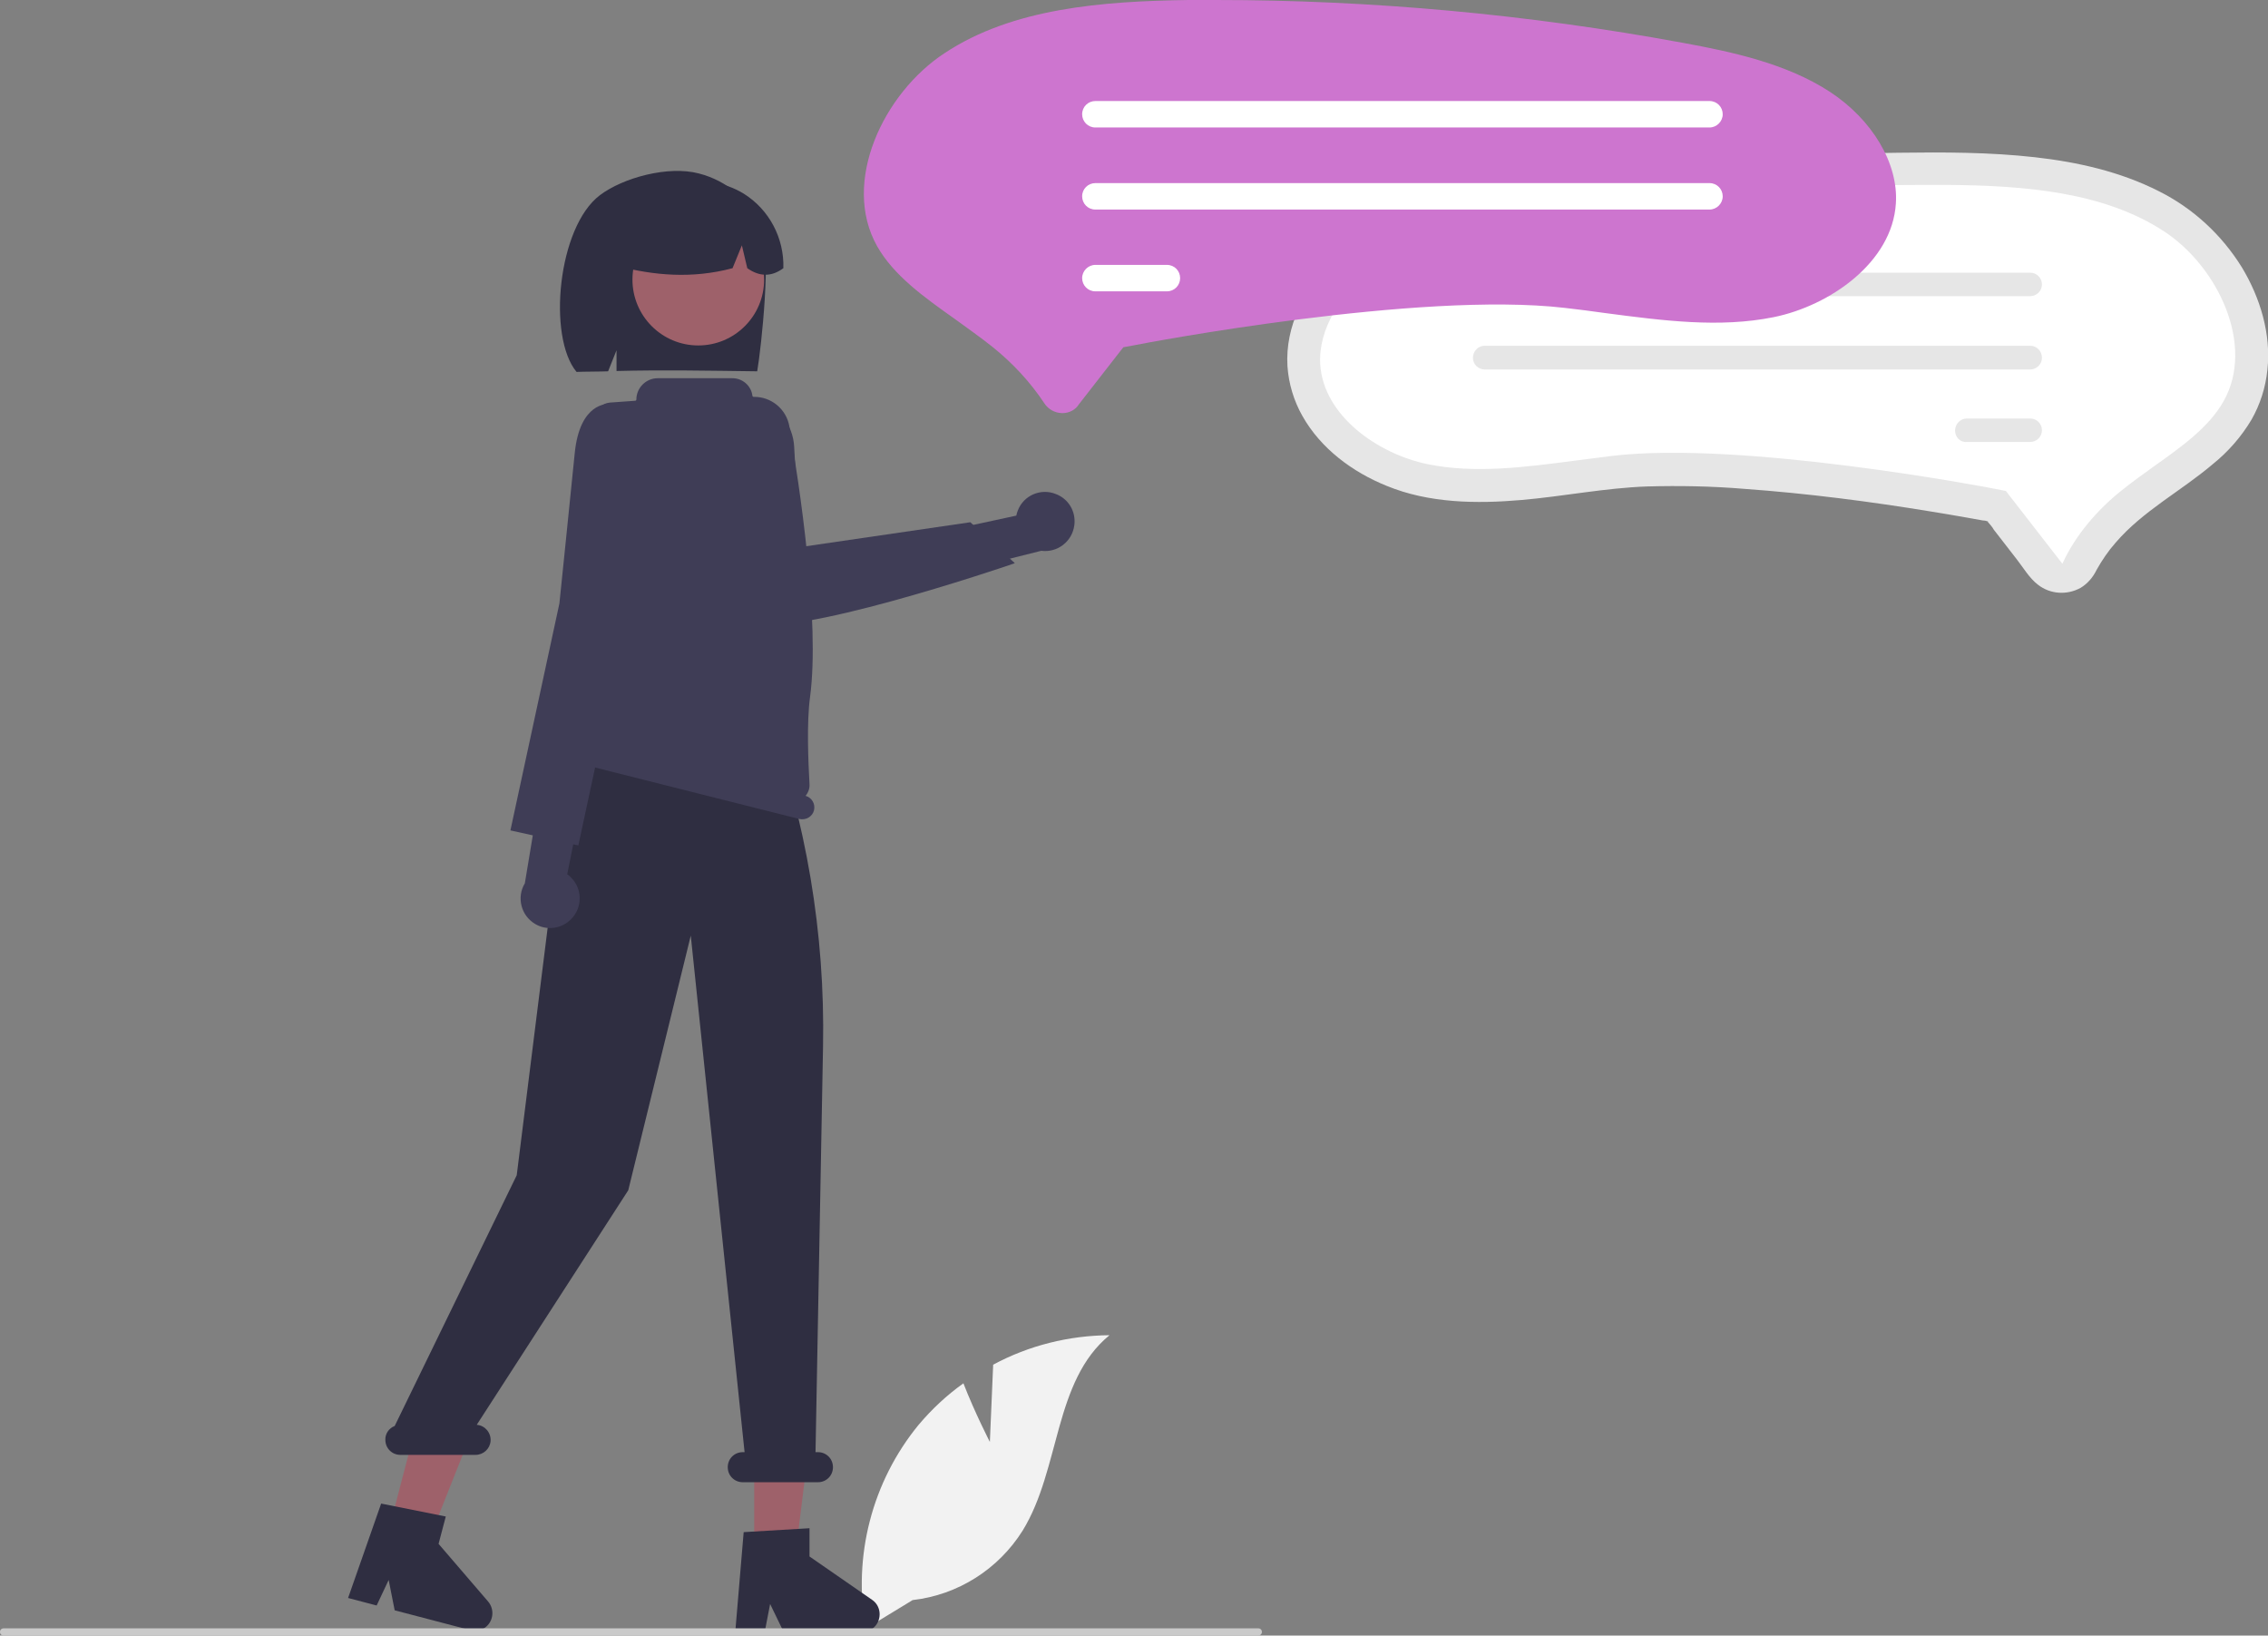 <?xml version="1.0" encoding="utf-8"?>
<!-- Generator: Adobe Illustrator 27.2.0, SVG Export Plug-In . SVG Version: 6.00 Build 0)  -->
<svg version="1.1" id="Layer_1" xmlns="http://www.w3.org/2000/svg" xmlns:xlink="http://www.w3.org/1999/xlink" x="0px" y="0px"
	 viewBox="0 0 754.5 544" style="enable-background:new 0 0 754.5 544;" xml:space="preserve">
<rect x="0" y="0" width="754.5" height="544" fill="#808080" stroke="none"/>
<style type="text/css">
	.st0{fill:#F2F2F2;}
	.st1{fill:#E6E6E6;}
	.st2{fill:#FFFFFF;}
	.st3{fill:#2F2E41;}
	.st4{fill:#9E616A;}
	.st5{fill:#3F3D56;}
	.st6{fill:#CACACA;}
	.st7{fill:#CD75CF;}
</style>
<path class="st0" d="M329.3,479.6l1.1-25.7c11.9-6.4,25.2-9.7,38.7-9.8c-18.6,15.2-16.3,44.5-28.9,65c-8.1,12.9-21.6,21.4-36.6,23.1
	l-15.6,9.5c-4.3-24.1,2.1-48.9,17.6-67.8c4.4-5.2,9.3-9.8,14.9-13.8C324.3,469.9,329.3,479.6,329.3,479.6z"/>
<path class="st1" d="M428.3,121.8c0.4,5.8,2.1,11.5,5,16.6c6.1,10.8,16.6,18.6,28,23.2c14.1,5.8,29.9,6,44.9,4.7
	c13.9-1.2,27.7-4,41.7-4.5c10.8-0.3,21.6-0.1,32.4,0.8c20.9,1.5,41.8,4.2,62.5,7.6c5.6,0.9,11.2,1.9,16.8,2.9c0.5,0,1.1,0.1,1.6,0.3
	c0.1,0,0.3,0,0.4,0.1c0.2,0.1-0.7-0.3-0.2,0.2c0.7,0.8,1.4,1.6,1.9,2.5l7.6,9.8c2.2,2.8,4.2,6.3,7.1,8.5c4.1,3.2,9.7,3.5,14.2,1
	c2.3-1.4,4.1-3.5,5.3-6c1.8-3.2,3.9-6.3,6.3-9c9.1-10.6,21.7-17.1,32.3-26.1c5.1-4.1,9.5-9.1,12.9-14.8c2.9-5.1,4.7-10.7,5.3-16.6
	c1.3-11.9-2.4-24-8.5-34.1c-6.7-10.8-16.2-19.6-27.6-25.3c-12.8-6.5-27-9.7-41.2-11.3c-15.1-1.7-30.3-1.7-45.5-1.5
	c-17,0.2-34,0.9-50.9,2.2c-17,1.3-33.9,3.2-50.7,5.6c-16.1,2.3-32.5,4.7-48.3,8.9c-14,3.6-27.9,9.3-38.3,19.6
	C434,96,427.5,108.5,428.3,121.8z"/>
<path class="st2" d="M502.1,74.1c-15.1,2.8-30.9,6.2-43.5,14.4c-12.5,8.2-20.1,21-19.4,32.7c1.1,17.1,19.2,29.8,35.8,33.2
	c15.8,3.2,32.3,1,49.8-1.3c3.9-0.5,7.9-1,11.8-1.5c43-5,123.7,10.3,127.1,11l3.6,0.7l18.8,24.2c4.3-9.5,11.7-18,19.6-24.3
	c3.6-2.9,7.4-5.6,11-8.2c9.3-6.6,18.1-12.9,23-21.5c10.6-18.7-1.9-44.8-19.7-56.5c-20.1-13.2-46.5-15.3-72.1-15.5c-2.7,0-5.3,0-8,0
	C593.6,61.5,547.5,65.7,502.1,74.1z"/>
<path class="st1" d="M490,94.7c0-2.2,1.8-4,3.9-4c0,0,0,0,0,0h181.5c2.2,0,3.9,1.8,3.9,3.9c0,2.2-1.8,3.9-3.9,3.9H494
	C491.8,98.7,490,96.9,490,94.7z"/>
<path class="st1" d="M490,119c0-2.2,1.8-4,3.9-4l0,0h181.5c2.2,0,3.9,1.8,3.9,4c0,2.2-1.8,3.9-4,3.9H494
	C491.8,122.9,490,121.2,490,119z"/>
<path class="st1" d="M650.4,143.2c0-2.2,1.8-4,3.9-4h21.1c2.2,0,3.9,1.8,3.9,3.9c0,2.2-1.8,3.9-3.9,3.9h-21.1
	C652.1,147.2,650.4,145.4,650.4,143.2z"/>
<path class="st3" d="M253.4,75.5c-3.8-8.8-11.5-15.4-20.9-17.8c-10.2-2.7-25.2,1.4-32.9,7.2c-14.1,10.6-17.5,47.2-7.8,58.8
	c1.9-0.1,8.6-0.1,10.5-0.2l2.8-7v6.9c15.2-0.4,31-0.1,46.8,0.1C253.3,115.4,256.7,83.4,253.4,75.5z"/>
<polygon class="st4" points="250.9,516.5 264.7,516.5 271.3,463 250.9,463.1 "/>
<polygon class="st4" points="129.6,507.9 143,511.4 162.9,461.3 143.1,456.2 "/>
<polygon class="st5" points="205.9,188.3 202.8,196.5 203.4,204.7 264.9,225.9 261.8,190.2 254.9,182.1 "/>
<circle class="st4" cx="232.3" cy="93" r="21.9"/>
<path class="st3" d="M247.4,64.4c-13-7.9-29.9-3.8-37.9,9.2c-2.7,4.5-4.1,9.6-4,14.9c12,3.1,24.7,4.3,38.2,0.7l3.1-7.6l1.8,7.6
	c4.1,2.9,8.1,2.9,12,0C260.9,79.2,255.9,69.7,247.4,64.4z"/>
<path class="st3" d="M247.4,509.6l21.9-1.3v9.4l20.8,14.4c2.7,1.8,3.3,5.5,1.5,8.2c-1.1,1.6-2.9,2.5-4.8,2.5h-26.1l-4.5-9.3
	l-1.8,9.3h-9.8L247.4,509.6z"/>
<path class="st3" d="M126.8,500.1l21.5,4.3l-2.4,9.1l16.5,19.2c2.1,2.5,1.8,6.2-0.6,8.3c-1.5,1.3-3.4,1.7-5.3,1.2l-25.2-6.6l-2-10.1
	l-4,8.5l-9.5-2.5L126.8,500.1z"/>
<path class="st3" d="M131.3,474.3l40.6-83.4l12.7-101.6c-8.8-16.3,7.5-49.5,7.5-49.5v-13.9l63.2,11.9v0
	c12.9,35.3,19.2,72.6,18.5,110.2l-2.5,135h0.8c2.8,0,5,2.2,5,5s-2.2,5-5,5h-25c-2.8,0-5-2.2-5-5s2.2-5,5-5h0.6l-17.9-171.8
	L209,395.9l-50.4,78c2.7,0.2,4.8,2.6,4.6,5.4c-0.2,2.6-2.4,4.6-5,4.6h-25c-2.8,0-5-2.2-5-5C128.1,476.9,129.4,475,131.3,474.3z"/>
<path class="st5" d="M186.5,248.3L186.5,248.3c0.4-1.7,1.9-2.9,3.6-3c0.8-9.5,6.3-70.6,6.5-72.4l0-0.1l1.6-34.1
	c0.1-2.6,2.1-4.6,4.7-4.8l8.4-0.6c0.2,0,0.4-0.2,0.4-0.4c0-3.9,3.2-7.1,7.1-7.1c0,0,0,0,0,0h24.9c3.3,0,6.2,2.5,6.6,5.8
	c0,0.2,0.2,0.4,0.4,0.4l0,0c5.9-0.1,10.9,4.1,11.9,9.8c3.4,19.8,10.2,64.8,6.9,89.9c-1.2,8.7-0.6,21.8-0.2,29.1
	c0.1,1.4-0.4,2.8-1.3,3.9c2.1,0.6,3.3,2.7,2.8,4.8h0c-0.5,2.1-2.7,3.4-4.9,2.9l-76.6-19.3C187.2,252.6,185.9,250.4,186.5,248.3z"/>
<path class="st6" d="M418.6,544H1.2c-0.7,0-1.2-0.5-1.2-1.2c0-0.7,0.5-1.2,1.2-1.2c0,0,0,0,0,0h417.4c0.7,0,1.2,0.5,1.2,1.2
	S419.2,544,418.6,544C418.6,544,418.6,544,418.6,544z"/>
<path class="st5" d="M190,305.7c3.8-3.8,3.8-10,0-13.8c-0.4-0.4-0.8-0.8-1.3-1.1l15.5-77.2l-17.2,5.5l-12.4,74.7
	c-2.8,4.6-1.3,10.7,3.4,13.5C181.8,309.6,186.8,309,190,305.7z"/>
<path class="st5" d="M212.9,142.4l-10.6-8c0,0-9.4-0.7-11.1,16.3s-5.1,50-5.1,50l-16.3,75.5l22.6,5l17.5-81.4l10.5-24.2L212.9,142.4
	z"/>
<path class="st5" d="M351.2,164.3c-5-2-10.7,0.5-12.6,5.5c-0.2,0.5-0.4,1.1-0.5,1.7l-77,16.6l11.9,13.5l73.4-18.4
	c5.4,0.7,10.3-3.1,11-8.5C358,170.2,355.5,165.9,351.2,164.3L351.2,164.3z"/>
<path class="st5" d="M249,206.1c-2.5-2.4-4.3-5.3-5.4-8.6l-14.1-42.3c-3.1-9.3,1.9-19.4,11.3-22.5c3.5-1.2,7.2-1.2,10.7-0.2
	c7.2,2.2,12.3,8.6,12.7,16.1L266,182l56.8-8.3l14.8,13.6l-0.8,0.3c-3.1,1.1-74.9,25.4-86.8,19.2C249.6,206.5,249.3,206.3,249,206.1z
	"/>
<path class="st7" d="M353.5,137.4c-0.1,0-0.2,0-0.3,0c-2.4-0.1-4.5-1.3-5.8-3.3c-4.7-7.1-10.6-13.4-17.2-18.7
	c-4-3.2-8.3-6.2-12.4-9.2c-10.6-7.5-20.5-14.6-26-24.3c-12-21.3,2.1-50.9,22.4-64.2C336.8,2.7,366.7,0.4,395.5,0c3,0,6,0,9,0l0,0
	c52,0,104,4.8,155.1,14.2c17,3.1,34.8,7,49.1,16.3c14.2,9.3,22.9,23.9,22,37.2c-1.2,19.5-21.9,34-40.7,37.8
	c-17.9,3.6-36.5,1.2-56.2-1.4c-4.3-0.6-8.8-1.2-13.3-1.7c-48.3-5.6-139.1,11.6-143,12.4l-3.8,0.7l-14.8,19
	C357.8,136.3,355.7,137.4,353.5,137.4z"/>
<path class="st2" d="M568.7,42.4H364.4c-2.5,0-4.4-2-4.4-4.4c0-2.5,2-4.4,4.4-4.4h204.3c2.5,0,4.4,2,4.4,4.4
	C573.1,40.4,571.1,42.4,568.7,42.4z"/>
<path class="st2" d="M568.7,69.7H364.4c-2.5,0-4.4-2-4.4-4.4c0-2.5,2-4.4,4.4-4.4h204.3c2.5,0,4.4,2,4.4,4.4
	C573.1,67.7,571.1,69.7,568.7,69.7z"/>
<path class="st2" d="M388.2,96.9h-23.8c-2.5,0-4.4-2-4.4-4.4s2-4.4,4.4-4.4h23.8c2.5,0,4.4,2,4.4,4.4S390.7,96.9,388.2,96.9z"/>
</svg>

